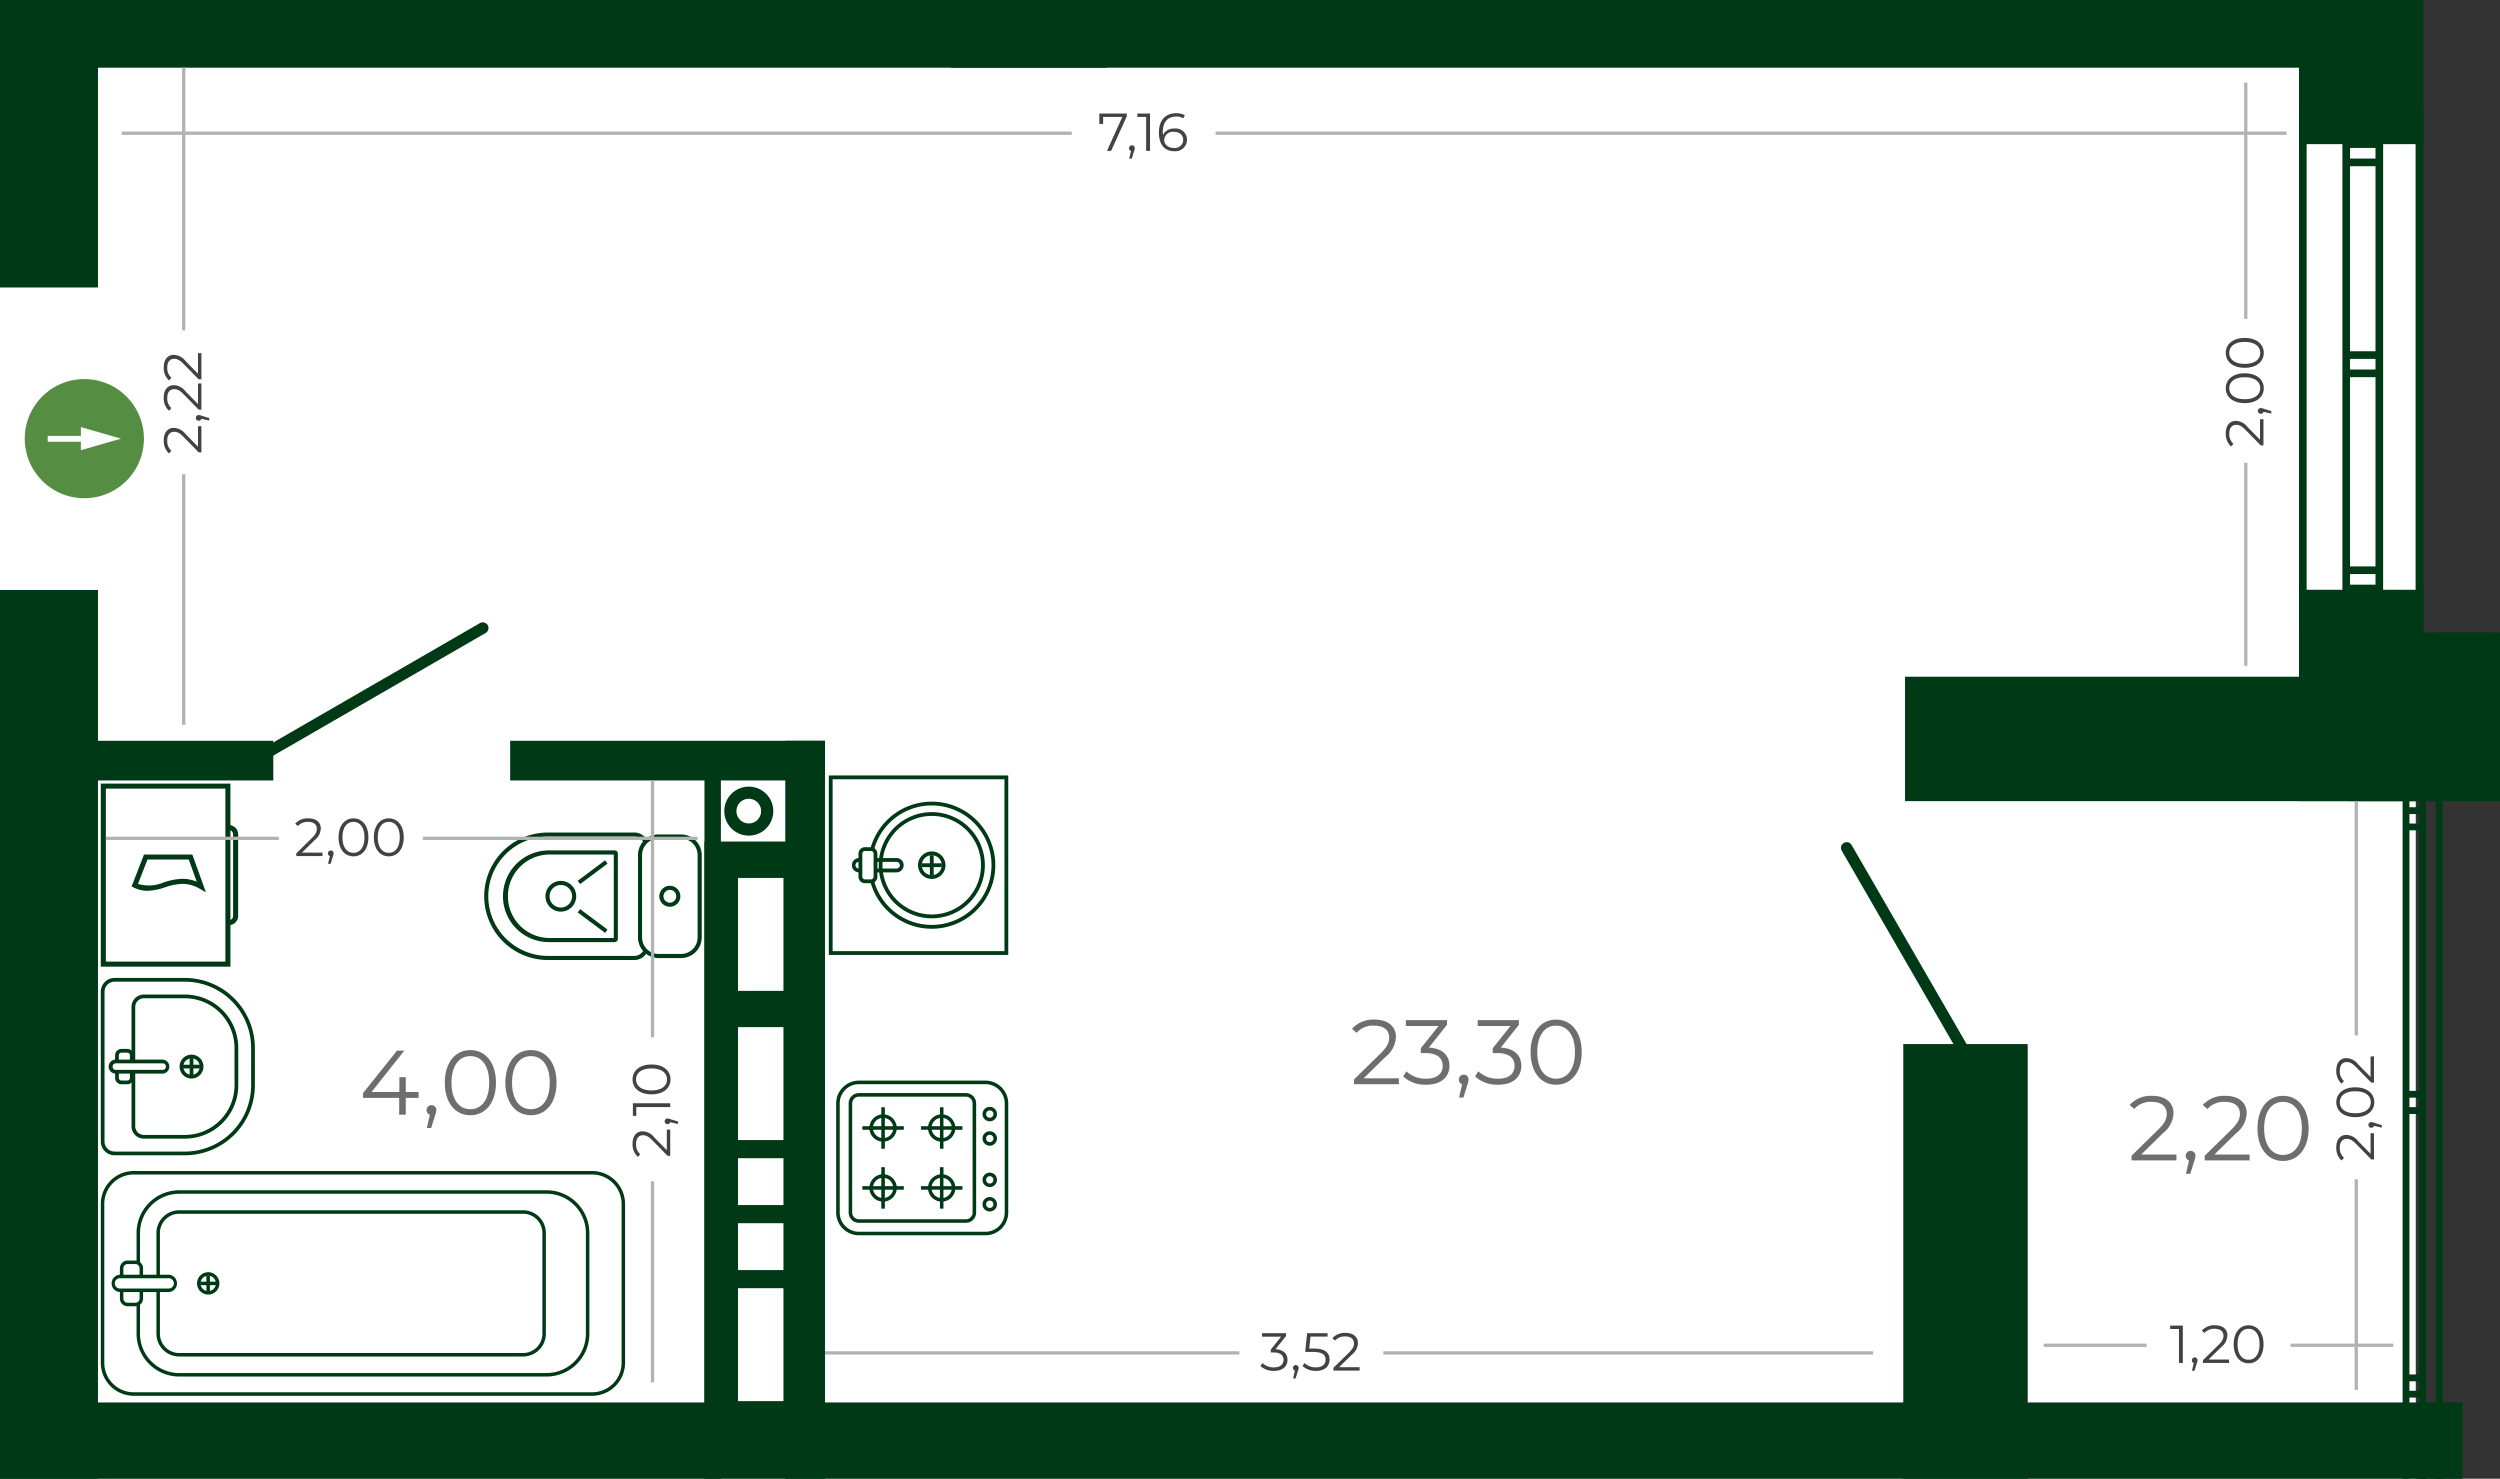 <svg id="Слой_1" data-name="Слой 1" xmlns="http://www.w3.org/2000/svg" viewBox="0 0 163.976 96.992"><rect x="0" y="0" width="163.976" height="96.992" fill="#333333" stroke="none"/><title>2.02.02</title><rect width="158.451" height="96.992" style="fill:#fff"/><path d="M151.206,213.012a.374.374,0,1,0,.375.648l13.92-8.04a.374.374,0,0,0-.375-.648Z" transform="translate(-133.648 -164.102)" style="fill:#003915"/><path d="M262.491,233.823a.374.374,0,0,0,.647-.375l-8.04-13.92a.374.374,0,0,0-.648.375Z" transform="translate(-133.648 -164.102)" style="fill:#003915"/><rect width="2.602" height="2.313" style="fill:#003915"/><rect x="51.509" y="48.589" width="2.602" height="48.403" style="fill:#003915"/><rect x="68.794" width="2.602" height="0.864" style="fill:#003915"/><rect x="65.231" width="2.602" height="0.864" style="fill:#003915"/><rect x="1.599" y="48.589" width="16.326" height="2.602" style="fill:#003915"/><rect x="33.461" y="48.589" width="20.651" height="2.602" style="fill:#003915"/><rect y="91.99" width="161.519" height="5.002" style="fill:#003915"/><rect width="72.588" height="4.44" style="fill:#003915"/><rect x="62.357" width="96.245" height="4.44" style="fill:#003915"/><rect width="6.426" height="18.856" style="fill:#003915"/><rect y="38.699" width="6.426" height="58.293" style="fill:#003915"/><rect x="154.049" y="41.483" width="9.926" height="11.064" style="fill:#003915"/><rect x="124.952" y="44.387" width="37.974" height="8.16" style="fill:#003915"/><rect x="150.792" width="8.16" height="9.454" style="fill:#003915"/><rect x="150.792" y="38.683" width="8.16" height="13.864" style="fill:#003915"/><rect x="124.837" y="68.481" width="8.16" height="28.512" style="fill:#003915"/><rect x="153.793" y="24.237" width="2.299" height="0.502" style="fill:#003915"/><rect x="153.793" y="23.039" width="2.299" height="0.501" style="fill:#003915"/><rect x="153.793" y="10.401" width="2.299" height="0.501" style="fill:#003915"/><rect x="153.793" y="9.203" width="2.299" height="0.501" style="fill:#003915"/><rect x="153.793" y="38.349" width="2.299" height="0.502" style="fill:#003915"/><rect x="153.793" y="37.151" width="2.299" height="0.501" style="fill:#003915"/><rect x="150.792" y="7.146" width="0.501" height="34.094" style="fill:#003915"/><rect x="153.639" y="7.146" width="0.501" height="34.094" style="fill:#003915"/><rect x="155.81" y="7.146" width="0.501" height="34.094" style="fill:#003915"/><rect x="158.451" y="7.146" width="0.501" height="34.094" style="fill:#003915"/><rect x="157.681" y="91.22" width="1.297" height="0.447" style="fill:#003915"/><rect x="157.681" y="90.152" width="1.297" height="0.447" style="fill:#003915"/><rect x="157.681" y="72.618" width="1.297" height="0.447" style="fill:#003915"/><rect x="157.681" y="71.55" width="1.297" height="0.447" style="fill:#003915"/><rect x="157.681" y="54.015" width="1.297" height="0.447" style="fill:#003915"/><rect x="157.681" y="52.947" width="1.297" height="0.447" style="fill:#003915"/><rect x="159.76" y="50.881" width="0.447" height="43.771" style="fill:#003915"/><rect x="158.669" y="50.881" width="0.447" height="43.771" style="fill:#003915"/><rect x="157.588" y="50.881" width="0.447" height="43.771" style="fill:#003915"/><rect x="159.76" y="96.176" width="0.447" height="0.816" style="fill:#003915"/><rect x="158.669" y="96.176" width="0.447" height="0.816" style="fill:#003915"/><rect x="157.588" y="96.176" width="0.447" height="0.816" style="fill:#003915"/><path d="M140.26,229.15v9.822a.905.905,0,0,0,.904.905h4.61a4.596,4.596,0,0,0,4.591-4.59V232.836a4.596,4.596,0,0,0-4.591-4.59H141.164a.905.905,0,0,0-.904.905m9.861,6.138a4.351,4.351,0,0,1-4.346,4.345H141.164a.661.661,0,0,1-.66-.661v-9.822a.661.661,0,0,1,.66-.66h4.61a4.351,4.351,0,0,1,4.346,4.346Z" transform="translate(-133.648 -164.102)" style="fill:#003915"/><path d="M149.031,235.288a3.259,3.259,0,0,1-3.256,3.254H143.086a.568.568,0,0,1-.567-.567v-3.575h-.245v3.575a.814.814,0,0,0,.813.812h2.688a3.504,3.504,0,0,0,3.501-3.5V232.835a3.505,3.505,0,0,0-3.501-3.501H143.086a.814.814,0,0,0-.813.813v3.575h.245V230.148a.568.568,0,0,1,.567-.568h2.688a3.259,3.259,0,0,1,3.256,3.256Z" transform="translate(-133.648 -164.102)" style="fill:#003915"/><path d="M145.427,234.061a.783.783,0,1,0,.783-.784.785.785,0,0,0-.783.784m1.322,0a.539.539,0,1,1-.539-.539A.54.54,0,0,1,146.749,234.061Z" transform="translate(-133.648 -164.102)" style="fill:#003915"/><rect x="12.003" y="69.836" width="1.117" height="0.245" style="fill:#003915"/><rect x="12.439" y="69.401" width="0.245" height="1.116" style="fill:#003915"/><path d="M141.443,233.723v-.404a.174.174,0,0,1,.174-.173h.379a.174.174,0,0,1,.174.173v.404h.245v-.404a.419.419,0,0,0-.419-.418h-.379a.419.419,0,0,0-.419.418v.406l.037-.002Zm.727,1.077a.174.174,0,0,1-.174.174h-.379a.174.174,0,0,1-.174-.174v-.401h-.207l-.037-.002v.403a.418.418,0,0,0,.419.419h.379a.419.419,0,0,0,.419-.419v-.401H142.17Z" transform="translate(-133.648 -164.102)" style="fill:#003915"/><path d="M140.775,234.061a.461.461,0,0,0,.46.461h3.08a.461.461,0,0,0,0-.921h-3.08a.461.461,0,0,0-.46.46m3.757,0a.217.217,0,0,1-.216.216h-3.08a.216.216,0,0,1,0-.431h3.08A.216.216,0,0,1,144.532,234.061Z" transform="translate(-133.648 -164.102)" style="fill:#003915"/><path d="M165.675,222.888a3.917,3.917,0,0,0,3.913,3.912h5.665a.677.677,0,0,0,.639-.456,1.244,1.244,0,0,0,.205.204.946.946,0,0,1-.844.522h-5.665a4.181,4.181,0,1,1,0-8.362h5.665a.945.945,0,0,1,.844.521,1.242,1.242,0,0,0-.205.203.676.676,0,0,0-.639-.456h-5.665a3.917,3.917,0,0,0-3.913,3.912" transform="translate(-133.648 -164.102)" style="fill:#003915"/><path d="M174.173,220.085v5.609a.204.204,0,0,1-.202.201H169.7a3.007,3.007,0,1,1,0-6.013H173.971a.205.205,0,0,1,.202.203m-.268,5.541V220.15h-4.204a2.738,2.738,0,0,0,0,5.476Z" transform="translate(-133.648 -164.102)" style="fill:#003915"/><path d="M171.442,222.889a1.008,1.008,0,1,1-1.008-1.009,1.01,1.01,0,0,1,1.008,1.009m-1.748,0a.739.739,0,1,0,.739-.74A.74.74,0,0,0,169.694,222.889Z" transform="translate(-133.648 -164.102)" style="fill:#003915"/><rect x="172.384" y="223.389" width="0.269" height="2.242" transform="translate(-244.239 64.504) rotate(-53.289)" style="fill:#003915"/><rect x="171.396" y="221.176" width="2.243" height="0.269" transform="translate(-231.852 -16.622) rotate(-36.808)" style="fill:#003915"/><path d="M179.674,220.188v5.401a1.355,1.355,0,0,1-1.354,1.352h-1.474a1.353,1.353,0,0,1-1.352-1.352V220.188a1.353,1.353,0,0,1,1.352-1.352h1.474a1.355,1.355,0,0,1,1.354,1.352m-3.912,5.401a1.086,1.086,0,0,0,1.084,1.084h1.474a1.086,1.086,0,0,0,1.085-1.084V220.188a1.086,1.086,0,0,0-1.085-1.084h-1.474a1.086,1.086,0,0,0-1.084,1.084Z" transform="translate(-133.648 -164.102)" style="fill:#003915"/><path d="M178.272,222.889a.688.688,0,1,1-.687-.688.688.688,0,0,1,.687.688m-1.107,0a.419.419,0,1,0,.42-.419A.419.419,0,0,0,177.165,222.889Z" transform="translate(-133.648 -164.102)" style="fill:#003915"/><path d="M148.431,215.828H140.592v11.348h7.84Zm-8.171-.331h8.502v12.01h-8.502Z" transform="translate(-133.648 -164.102)" style="fill:#003915"/><path d="M148.656,218.222a.604.604,0,0,1,.613.594v5.372a.604.604,0,0,1-.613.594v-.331a.27.27,0,0,0,.281-.263V218.816a.27.27,0,0,0-.281-.263Z" transform="translate(-133.648 -164.102)" style="fill:#003915"/><path d="M146.029,220.48H143.321l-.622,1.597a2.474,2.474,0,0,0,1.675-.092,4.151,4.151,0,0,1,1.241-.241,2.449,2.449,0,0,1,.936.188Zm-2.934-.331h3.167l.892,2.48-.391-.225a2.266,2.266,0,0,0-1.148-.329,3.89,3.89,0,0,0-1.144.227,3.9,3.9,0,0,1-1.144.228,2.017,2.017,0,0,1-.912-.218l-.136-.067Z" transform="translate(-133.648 -164.102)" style="fill:#003915"/><path d="M142.411,240.909h30.085a2.161,2.161,0,0,1,2.151,2.166V253.486a2.161,2.161,0,0,1-2.151,2.166H142.411a2.161,2.161,0,0,1-2.151-2.166V243.074a2.161,2.161,0,0,1,2.151-2.166m30.085,14.513a1.931,1.931,0,0,0,1.922-1.936V243.074a1.931,1.931,0,0,0-1.922-1.935H142.411a1.931,1.931,0,0,0-1.922,1.935V253.486a1.932,1.932,0,0,0,1.922,1.936Z" transform="translate(-133.648 -164.102)" style="fill:#003915"/><path d="M169.511,254.16a2.577,2.577,0,0,0,2.565-2.582v-6.595a2.577,2.577,0,0,0-2.565-2.582H145.398a2.577,2.577,0,0,0-2.566,2.582v2.062a.397.397,0,0,0-.228-.142v-1.92a2.806,2.806,0,0,1,2.794-2.813H169.511a2.807,2.807,0,0,1,2.794,2.813v6.595a2.807,2.807,0,0,1-2.794,2.812H145.398a2.806,2.806,0,0,1-2.794-2.812v-1.92a.396.396,0,0,0,.228-.141v2.062a2.578,2.578,0,0,0,2.566,2.582Z" transform="translate(-133.648 -164.102)" style="fill:#003915"/><path d="M167.963,252.846a1.267,1.267,0,0,0,1.261-1.269v-6.595a1.266,1.266,0,0,0-1.261-1.268H145.398a1.266,1.266,0,0,0-1.261,1.268v2.845h-.229v-2.845a1.496,1.496,0,0,1,1.49-1.499H167.963a1.496,1.496,0,0,1,1.489,1.499v6.595a1.495,1.495,0,0,1-1.489,1.499H145.398a1.496,1.496,0,0,1-1.49-1.499v-2.845h.229v2.845a1.266,1.266,0,0,0,1.261,1.269Z" transform="translate(-133.648 -164.102)" style="fill:#003915"/><path d="M147.303,247.547a.733.733,0,1,1-.73.734.732.732,0,0,1,.73-.734m0,1.237a.503.503,0,1,0-.5-.503A.502.502,0,0,0,147.303,248.784Z" transform="translate(-133.648 -164.102)" style="fill:#003915"/><rect x="13.539" y="83.656" width="0.229" height="1.046" style="fill:#003915"/><rect x="13.135" y="84.063" width="1.038" height="0.231" style="fill:#003915"/><path d="M142.803,247.828v-.537a.28.28,0,0,0-.279-.28h-.505a.28.28,0,0,0-.279.28v.537h-.229v-.537a.51.51,0,0,1,.508-.511h.505a.51.51,0,0,1,.507.511v.537Zm-.279,1.722a.28.28,0,0,0,.279-.28v-.537h.229v.537a.509.509,0,0,1-.507.511h-.505a.51.51,0,0,1-.508-.511v-.537h.229v.537a.28.28,0,0,0,.279.28Z" transform="translate(-133.648 -164.102)" style="fill:#003915"/><path d="M141.513,247.712H144.714a.568.568,0,0,1,0,1.135h-3.201a.568.568,0,0,1,0-1.135m3.201.905a.337.337,0,0,0,0-.674h-3.201a.337.337,0,0,0,0,.674Z" transform="translate(-133.648 -164.102)" style="fill:#003915"/><path d="M188.011,214.966v11.769h11.769v-11.769Zm.249,11.52v-11.271H199.531V226.486Z" transform="translate(-133.648 -164.102)" style="fill:#003915"/><path d="M198.682,220.851a3.92,3.92,0,0,1-7.714.982.3.3,0,0,1-.197.074h-.041a4.168,4.168,0,1,0-0-2.111H190.77a.298.298,0,0,1,.197.074,3.92,3.92,0,0,1,7.715.982" transform="translate(-133.648 -164.102)" style="fill:#003915"/><path d="M191.281,220.851a3.482,3.482,0,1,0,3.482-3.481,3.486,3.486,0,0,0-3.482,3.481m6.714,0a3.232,3.232,0,1,1-3.232-3.232A3.235,3.235,0,0,1,197.995,220.851Z" transform="translate(-133.648 -164.102)" style="fill:#003915"/><path d="M193.86,220.851a.902.902,0,1,0,.902-.903.903.903,0,0,0-.902.903m1.556,0a.653.653,0,1,1-.653-.653A.654.654,0,0,1,195.416,220.851Z" transform="translate(-133.648 -164.102)" style="fill:#003915"/><rect x="60.457" y="56.624" width="1.314" height="0.249" style="fill:#003915"/><rect x="60.989" y="56.092" width="0.25" height="1.314" style="fill:#003915"/><path d="M189.956,220.097v1.507a.427.427,0,0,0,.427.427h.387a.427.427,0,0,0,.427-.427V220.097a.427.427,0,0,0-.427-.427h-.387a.427.427,0,0,0-.427.427m.991,1.507a.178.178,0,0,1-.177.178h-.387a.177.177,0,0,1-.177-.178V220.097a.177.177,0,0,1,.177-.177h.387a.177.177,0,0,1,.177.177Z" transform="translate(-133.648 -164.102)" style="fill:#003915"/><path d="M190.081,221.071h-.086a.22.22,0,1,1,0-.439h.086v-.25h-.086a.469.469,0,0,0,0,.939h.086Zm2.59-.22a.221.221,0,0,1-.221.22h-1.379v.25h1.379a.469.469,0,1,0,0-.939h-1.379v.25h1.379A.22.22,0,0,1,192.671,220.851Z" transform="translate(-133.648 -164.102)" style="fill:#003915"/><path d="M188.492,243.631v-7.157a1.496,1.496,0,0,1,1.495-1.494h8.299a1.496,1.496,0,0,1,1.494,1.494v7.157a1.496,1.496,0,0,1-1.494,1.494H189.987a1.496,1.496,0,0,1-1.495-1.494m11.055-7.157a1.263,1.263,0,0,0-1.261-1.261H189.987a1.263,1.263,0,0,0-1.262,1.261v7.157a1.263,1.263,0,0,0,1.262,1.262h8.299a1.263,1.263,0,0,0,1.261-1.262Z" transform="translate(-133.648 -164.102)" style="fill:#003915"/><path d="M189.311,243.631v-7.157a.676.676,0,0,1,.676-.676h7.011a.676.676,0,0,1,.676.676v7.157a.676.676,0,0,1-.676.676H189.987a.676.676,0,0,1-.676-.676m8.129-7.157a.443.443,0,0,0-.443-.443H189.987a.443.443,0,0,0-.443.443v7.157a.444.444,0,0,0,.443.444h7.011a.444.444,0,0,0,.443-.444Z" transform="translate(-133.648 -164.102)" style="fill:#003915"/><path d="M198.092,237.175a.474.474,0,1,1,.474.474.475.475,0,0,1-.474-.474m.716,0a.241.241,0,1,0-.241.241A.242.242,0,0,0,198.808,237.175Z" transform="translate(-133.648 -164.102)" style="fill:#003915"/><path d="M198.092,238.775a.474.474,0,1,1,.474.475.475.475,0,0,1-.474-.475m.716,0a.241.241,0,1,0-.241.242A.242.242,0,0,0,198.808,238.775Z" transform="translate(-133.648 -164.102)" style="fill:#003915"/><rect x="57.805" y="72.626" width="0.233" height="2.72" style="fill:#003915"/><rect x="56.561" y="73.869" width="2.72" height="0.233" style="fill:#003915"/><path d="M190.673,238.088a.897.897,0,1,1,.897.897.898.898,0,0,1-.897-.897m1.561,0a.664.664,0,1,0-.664.664A.665.665,0,0,0,192.234,238.088Z" transform="translate(-133.648 -164.102)" style="fill:#003915"/><rect x="61.651" y="72.626" width="0.232" height="2.72" style="fill:#003915"/><rect x="60.406" y="73.869" width="2.72" height="0.233" style="fill:#003915"/><path d="M194.517,238.088a.897.897,0,1,1,.897.897.899.899,0,0,1-.897-.897m1.562,0a.665.665,0,1,0-.664.664A.665.665,0,0,0,196.079,238.088Z" transform="translate(-133.648 -164.102)" style="fill:#003915"/><rect x="57.805" y="76.556" width="0.233" height="2.719" style="fill:#003915"/><rect x="56.561" y="77.8" width="2.72" height="0.233" style="fill:#003915"/><path d="M190.673,242.019a.897.897,0,1,1,.897.897.898.898,0,0,1-.897-.897m1.561,0a.664.664,0,1,0-.664.664A.666.666,0,0,0,192.234,242.019Z" transform="translate(-133.648 -164.102)" style="fill:#003915"/><rect x="61.651" y="76.556" width="0.232" height="2.719" style="fill:#003915"/><rect x="60.406" y="77.8" width="2.72" height="0.233" style="fill:#003915"/><path d="M194.517,242.019a.897.897,0,1,1,.897.897.898.898,0,0,1-.897-.897m1.562,0a.665.665,0,1,0-.664.664A.666.666,0,0,0,196.079,242.019Z" transform="translate(-133.648 -164.102)" style="fill:#003915"/><path d="M198.092,241.489a.474.474,0,1,1,.474.474.475.475,0,0,1-.474-.474m.716,0a.241.241,0,1,0-.241.242A.242.242,0,0,0,198.808,241.489Z" transform="translate(-133.648 -164.102)" style="fill:#003915"/><path d="M198.092,243.09a.474.474,0,1,1,.474.474.475.475,0,0,1-.474-.474m.716,0a.241.241,0,1,0-.241.241A.242.242,0,0,0,198.808,243.09Z" transform="translate(-133.648 -164.102)" style="fill:#003915"/><path d="M183.334,216.733a.809.809,0,1,0,.235.571.81.81,0,0,0-.235-.571m-.573-1.036a1.607,1.607,0,1,1-1.136.471A1.603,1.603,0,0,1,182.762,215.697Z" transform="translate(-133.648 -164.102)" style="fill:#003915"/><path d="M182.055,231.472h2.98v7.407H182.055Zm0,17.122h2.98v7.407H182.055Zm0-8.525h2.98v3.073H182.055Zm0,4.263h2.98v3.073H182.055Zm0-22.645h2.98v7.407H182.055Zm-2.201-2.39h6.629v38.137h-6.629Z" transform="translate(-133.648 -164.102)" style="fill:#003915;fill-rule:evenodd"/><path d="M235.714,234.854c-.732,0-1.236-.618-1.236-1.74s.504-1.74,1.236-1.74,1.236.618,1.236,1.74-.504,1.74-1.236,1.74m0,.396c.972,0,1.68-.798,1.68-2.136s-.708-2.136-1.68-2.136-1.674.798-1.674,2.136S234.742,235.25,235.714,235.25Zm-3.63-2.436,1.188-1.494v-.306h-2.7v.384h2.148l-1.164,1.458v.318h.3c.78,0,1.134.33,1.134.834,0,.522-.384.846-1.08.846a1.841,1.841,0,0,1-1.302-.486l-.21.342a2.185,2.185,0,0,0,1.512.54c1.014,0,1.524-.54,1.524-1.242C233.434,233.336,232.984,232.862,232.084,232.814Zm-2.43,1.776a.314.314,0,0,0-.318.324.303.303,0,0,0,.216.306l-.204.87h.288l.252-.828a.976.976,0,0,0,.084-.348A.314.314,0,0,0,229.655,234.59Zm-2.286-1.776,1.188-1.494v-.306h-2.7v.384h2.148l-1.164,1.458v.318h.3c.78,0,1.134.33,1.134.834,0,.522-.384.846-1.08.846a1.841,1.841,0,0,1-1.302-.486l-.21.342a2.185,2.185,0,0,0,1.512.54c1.014,0,1.524-.54,1.524-1.242C228.718,233.336,228.268,232.862,227.368,232.814Zm-4.278,2.016,1.428-1.404a1.729,1.729,0,0,0,.69-1.314c0-.702-.54-1.134-1.392-1.134a1.887,1.887,0,0,0-1.488.6l.306.264a1.426,1.426,0,0,1,1.146-.468c.642,0,.984.3.984.786,0,.288-.09.57-.564,1.038l-1.746,1.71v.306h2.946v-.384Z" transform="translate(-133.648 -164.102)" style="fill:#6e6e6e;fill-rule:evenodd"/><path d="M168.47,236.854c-.732,0-1.236-.618-1.236-1.74s.504-1.74,1.236-1.74,1.236.618,1.236,1.74-.504,1.74-1.236,1.74m0,.396c.972,0,1.68-.798,1.68-2.136s-.708-2.136-1.68-2.136-1.674.798-1.674,2.136S167.498,237.25,168.47,237.25Zm-3.972-.396c-.732,0-1.236-.618-1.236-1.74s.504-1.74,1.236-1.74,1.236.618,1.236,1.74S165.23,236.854,164.498,236.854Zm0,.396c.972,0,1.68-.798,1.68-2.136s-.708-2.136-1.68-2.136-1.674.798-1.674,2.136S163.526,237.25,164.498,237.25Zm-2.55-.66a.314.314,0,0,0-.318.324.303.303,0,0,0,.216.306l-.204.87h.288l.252-.828a.976.976,0,0,0,.084-.348A.314.314,0,0,0,161.948,236.59Zm-.846-.864h-.84v-.972h-.42v.972h-1.824l2.148-2.712h-.48l-2.226,2.784v.312h2.37v1.104h.432v-1.104h.84Z" transform="translate(-133.648 -164.102)" style="fill:#6e6e6e;fill-rule:evenodd"/><path d="M283.391,239.854c-.732,0-1.236-.618-1.236-1.74s.504-1.74,1.236-1.74,1.236.618,1.236,1.74-.504,1.74-1.236,1.74m0,.396c.972,0,1.68-.798,1.68-2.136s-.708-2.136-1.68-2.136-1.674.798-1.674,2.136S282.419,240.25,283.391,240.25Zm-4.5-.42,1.428-1.404a1.729,1.729,0,0,0,.69-1.314c0-.702-.54-1.134-1.392-1.134a1.887,1.887,0,0,0-1.488.6l.306.264a1.426,1.426,0,0,1,1.146-.468c.642,0,.984.3.984.786,0,.288-.09.57-.564,1.038l-1.746,1.71v.306h2.946v-.384Zm-1.56-.24a.314.314,0,0,0-.318.324.303.303,0,0,0,.216.306l-.204.87h.288l.252-.828a.976.976,0,0,0,.084-.348A.314.314,0,0,0,277.331,239.59Zm-3.24.24,1.428-1.404a1.729,1.729,0,0,0,.69-1.314c0-.702-.54-1.134-1.392-1.134a1.887,1.887,0,0,0-1.488.6l.306.264a1.426,1.426,0,0,1,1.146-.468c.642,0,.984.3.984.786,0,.288-.09.57-.564,1.038l-1.746,1.71v.306h2.946v-.384Z" transform="translate(-133.648 -164.102)" style="fill:#6e6e6e;fill-rule:evenodd"/><path d="M139.18,188.965a3.908,3.908,0,1,1-3.908,3.908,3.908,3.908,0,0,1,3.908-3.908" transform="translate(-133.648 -164.102)" style="fill:#558e42;fill-rule:evenodd"/><polygon points="7.936 28.77 6.621 28.392 5.306 28.013 5.306 28.77 5.306 29.527 6.621 29.149 7.936 28.77" style="fill:#fdfdfd;fill-rule:evenodd"/><rect x="3.128" y="28.591" width="2.281" height="0.384" style="fill:#fdfdfd"/><rect x="46.206" y="49.873" width="1.078" height="47.12" style="fill:#003915"/><path d="M221.479,253.775l.833-.819a1.008,1.008,0,0,0,.403-.766c0-.41-.315-.662-.812-.662a1.101,1.101,0,0,0-.868.35l.179.154a.832.832,0,0,1,.668-.273c.374,0,.574.175.574.458,0,.168-.052.332-.329.605l-1.019.998v.179h1.718v-.224Zm-1.645-1.222h-.315l.084-.781h1.12v-.224h-1.341l-.126,1.229h.521c.623,0,.819.196.819.511,0,.297-.221.5-.637.5a1.061,1.061,0,0,1-.752-.284l-.122.2a1.265,1.265,0,0,0,.879.315c.598,0,.889-.325.889-.742C220.853,252.844,220.573,252.554,219.834,252.554Zm-1.194,1.082a.183.183,0,0,0-.185.189.177.177,0,0,0,.126.178l-.119.508h.168l.147-.483a.573.573,0,0,0,.049-.203A.183.183,0,0,0,218.641,253.635Zm-1.333-1.036.693-.871v-.179H216.425v.224h1.253l-.679.851v.185h.175c.455,0,.662.193.662.487,0,.304-.224.493-.63.493a1.074,1.074,0,0,1-.76-.284l-.122.2a1.275,1.275,0,0,0,.882.315c.591,0,.889-.315.889-.724C218.095,252.904,217.832,252.627,217.307,252.599Z" transform="translate(-133.648 -164.102)" style="fill:#434242"/><path d="M210.656,173.807c-.423,0-.648-.255-.648-.525a.567.567,0,0,1,.63-.535c.378,0,.616.206.616.528a.536.536,0,0,1-.598.532m.021-1.274a.783.783,0,0,0-.749.42c-.007-.073-.011-.144-.011-.2,0-.665.34-1.004.868-1.004a.861.861,0,0,1,.476.115l.102-.203a1.126,1.126,0,0,0-.581-.133c-.665,0-1.12.434-1.12,1.267,0,.773.353,1.225,1.005,1.225a.763.763,0,0,0,.837-.753A.742.742,0,0,0,210.677,172.533Zm-2.429-.984v.224h.577v2.226h.252v-2.45Zm-.357,2.086a.183.183,0,0,0-.185.189.177.177,0,0,0,.126.178l-.119.508h.168l.147-.483a.575.575,0,0,0,.049-.203A.183.183,0,0,0,207.891,173.635Zm-2.138-2.086v.683h.249v-.459h1.26l-1.008,2.226h.273l1.025-2.271v-.179Z" transform="translate(-133.648 -164.102)" style="fill:#434242"/><path d="M281.133,253.289c-.427,0-.721-.36-.721-1.015,0-.654.294-1.015.721-1.015s.721.36.721,1.015c0,.654-.294,1.015-.721,1.015m0,.231c.567,0,.98-.466.98-1.246,0-.781-.413-1.246-.98-1.246s-.977.466-.977,1.246C280.157,253.055,280.566,253.52,281.133,253.52Zm-2.625-.245.833-.819a1.008,1.008,0,0,0,.403-.767c0-.41-.315-.662-.812-.662a1.101,1.101,0,0,0-.868.35l.179.154a.832.832,0,0,1,.668-.273c.374,0,.574.175.574.458,0,.168-.052.333-.329.606l-1.019.998v.179h1.718v-.224Zm-.91-.14a.183.183,0,0,0-.185.189.177.177,0,0,0,.126.178l-.119.508h.168l.147-.483a.574.574,0,0,0,.049-.203A.183.183,0,0,0,277.598,253.135Zm-1.606-2.086v.224h.577v2.226h.252v-2.45Z" transform="translate(-133.648 -164.102)" style="fill:#434242"/><path d="M159.148,220.039c-.427,0-.721-.36-.721-1.015,0-.654.294-1.015.721-1.015s.721.361.721,1.015c0,.654-.294,1.015-.721,1.015m0,.231c.567,0,.98-.466.98-1.246,0-.781-.413-1.246-.98-1.246s-.977.466-.977,1.246C158.171,219.805,158.581,220.27,159.148,220.27Zm-2.317-.231c-.427,0-.721-.36-.721-1.015,0-.654.294-1.015.721-1.015s.721.361.721,1.015C157.552,219.679,157.258,220.039,156.831,220.039Zm0,.231c.567,0,.98-.466.98-1.246,0-.781-.413-1.246-.98-1.246s-.977.466-.977,1.246C155.854,219.805,156.264,220.27,156.831,220.27Zm-1.488-.385a.183.183,0,0,0-.185.189.177.177,0,0,0,.126.178l-.119.508h.168l.147-.483a.573.573,0,0,0,.049-.203A.183.183,0,0,0,155.343,219.885Zm-1.89.14.833-.819a1.008,1.008,0,0,0,.403-.766c0-.41-.315-.662-.812-.662a1.101,1.101,0,0,0-.868.35l.179.154a.832.832,0,0,1,.668-.273c.374,0,.574.175.574.458,0,.168-.052.332-.329.606l-1.018.998v.179h1.718v-.224Z" transform="translate(-133.648 -164.102)" style="fill:#434242"/><line x1="81.293" y1="88.737" x2="54.112" y2="88.737" style="fill:none;stroke:#b1b2b2;stroke-miterlimit:22.926;stroke-width:0.216px"/><line x1="70.294" y1="8.737" x2="7.979" y2="8.737" style="fill:none;stroke:#b1b2b2;stroke-miterlimit:22.926;stroke-width:0.216px"/><line x1="140.793" y1="88.237" x2="134.045" y2="88.237" style="fill:none;stroke:#b1b2b2;stroke-miterlimit:22.926;stroke-width:0.216px"/><line x1="18.293" y1="54.987" x2="6.943" y2="54.987" style="fill:none;stroke:#b1b2b2;stroke-miterlimit:22.926;stroke-width:0.216px"/><line x1="122.854" y1="88.737" x2="90.733" y2="88.737" style="fill:none;stroke:#b1b2b2;stroke-miterlimit:22.926;stroke-width:0.216px"/><line x1="149.979" y1="8.737" x2="79.733" y2="8.737" style="fill:none;stroke:#b1b2b2;stroke-miterlimit:22.926;stroke-width:0.216px"/><line x1="156.981" y1="88.237" x2="150.233" y2="88.237" style="fill:none;stroke:#b1b2b2;stroke-miterlimit:22.926;stroke-width:0.216px"/><line x1="45.757" y1="54.987" x2="27.733" y2="54.987" style="fill:none;stroke:#b1b2b2;stroke-miterlimit:22.926;stroke-width:0.216px"/><path d="M281.898,187.249c0,.427-.361.721-1.015.721-.655,0-1.015-.294-1.015-.721s.36-.721,1.015-.721c.654,0,1.015.294,1.015.721m.231,0c0-.567-.466-.98-1.246-.98-.781,0-1.246.413-1.246.98s.465.977,1.246.977C281.663,188.226,282.129,187.816,282.129,187.249Zm-.231,2.317c0,.427-.361.721-1.015.721-.655,0-1.015-.294-1.015-.721s.36-.721,1.015-.721C281.537,188.846,281.898,189.139,281.898,189.566Zm.231,0c0-.567-.466-.98-1.246-.98-.781,0-1.246.413-1.246.98s.465.976,1.246.976C281.663,190.543,282.129,190.133,282.129,189.566Zm-.385,1.488a.183.183,0,0,0,.189.185.177.177,0,0,0,.178-.126l.508.119v-.168l-.483-.147a.573.573,0,0,0-.203-.049A.183.183,0,0,0,281.744,191.054Zm.14,1.89-.819-.833a1.008,1.008,0,0,0-.766-.403c-.41,0-.662.315-.662.812a1.101,1.101,0,0,0,.35.868l.154-.178a.832.832,0,0,1-.273-.668c0-.374.175-.574.458-.574.168,0,.333.052.606.329l.998,1.018h.179V191.597H281.884Z" transform="translate(-133.648 -164.102)" style="fill:#434242"/><path d="M289.134,234.74l-.819-.833a1.008,1.008,0,0,0-.767-.403c-.41,0-.662.315-.662.812a1.101,1.101,0,0,0,.35.868l.154-.179a.832.832,0,0,1-.273-.668c0-.374.175-.574.458-.574.168,0,.332.052.606.329l.998,1.018h.179V233.392h-.224Zm.014,1.659c0,.427-.36.721-1.015.721-.655,0-1.015-.294-1.015-.721s.36-.721,1.015-.721C288.787,235.678,289.148,235.971,289.148,236.398Zm.231,0c0-.567-.466-.98-1.246-.98-.781,0-1.246.413-1.246.98s.465.977,1.246.977C288.913,237.375,289.379,236.965,289.379,236.398Zm-.385,1.488a.183.183,0,0,0,.189.185.177.177,0,0,0,.178-.126l.508.119v-.168l-.483-.147a.576.576,0,0,0-.203-.049A.183.183,0,0,0,288.994,237.886Zm.14,1.89-.819-.833a1.008,1.008,0,0,0-.767-.403c-.41,0-.662.315-.662.812a1.101,1.101,0,0,0,.35.868l.154-.179a.832.832,0,0,1-.273-.668c0-.374.175-.574.458-.574.168,0,.332.052.606.329l.998,1.019h.179v-1.718h-.224Z" transform="translate(-133.648 -164.102)" style="fill:#434242"/><path d="M146.634,188.614l-.819-.833a1.008,1.008,0,0,0-.766-.403c-.41,0-.662.315-.662.812a1.101,1.101,0,0,0,.35.868l.154-.179a.832.832,0,0,1-.273-.668c0-.374.175-.574.458-.574.168,0,.332.052.606.329l.998,1.018h.179v-1.718h-.224Zm0,1.988-.819-.833a1.008,1.008,0,0,0-.766-.403c-.41,0-.662.315-.662.812a1.101,1.101,0,0,0,.35.868l.154-.179a.832.832,0,0,1-.273-.668c0-.374.175-.574.458-.574.168,0,.332.052.606.329l.998,1.018h.179V189.254h-.224Zm-.14.91a.183.183,0,0,0,.189.185.177.177,0,0,0,.178-.126l.508.119V191.522l-.483-.147a.574.574,0,0,0-.203-.049A.183.183,0,0,0,146.494,191.512Zm.14,1.89-.819-.833a1.008,1.008,0,0,0-.766-.403c-.41,0-.662.315-.662.812a1.102,1.102,0,0,0,.35.868l.154-.179a.832.832,0,0,1-.273-.668c0-.375.175-.574.458-.574.168,0,.332.052.606.329l.998,1.019h.179v-1.718h-.224Z" transform="translate(-133.648 -164.102)" style="fill:#434242"/><path d="M177.398,234.903c0,.427-.361.721-1.015.721-.655,0-1.015-.294-1.015-.721s.361-.721,1.015-.721c.654,0,1.015.294,1.015.721m.231,0c0-.567-.465-.98-1.246-.98-.781,0-1.246.413-1.246.98s.465.977,1.246.977C177.163,235.88,177.628,235.47,177.628,234.903Zm-2.471,2.39h.224v-.577h2.226v-.252h-2.45Zm2.086.357a.183.183,0,0,0,.189.185.177.177,0,0,0,.178-.126l.508.119V237.661l-.483-.147a.574.574,0,0,0-.203-.049A.183.183,0,0,0,177.244,237.65Zm.14,1.89-.819-.833a1.008,1.008,0,0,0-.766-.403c-.41,0-.662.315-.662.812a1.101,1.101,0,0,0,.35.868l.154-.179a.832.832,0,0,1-.273-.668c0-.374.175-.574.458-.574.168,0,.332.052.606.329l.998,1.018h.179V238.193h-.224Z" transform="translate(-133.648 -164.102)" style="fill:#434242"/><line x1="147.3" y1="30.353" x2="147.3" y2="43.667" style="fill:none;stroke:#b1b2b2;stroke-miterlimit:22.926;stroke-width:0.216px"/><line x1="154.549" y1="77.353" x2="154.549" y2="91.167" style="fill:none;stroke:#b1b2b2;stroke-miterlimit:22.926;stroke-width:0.216px"/><line x1="12.049" y1="31.103" x2="12.049" y2="47.542" style="fill:none;stroke:#b1b2b2;stroke-miterlimit:22.926;stroke-width:0.216px"/><line x1="42.799" y1="77.478" x2="42.799" y2="90.667" style="fill:none;stroke:#b1b2b2;stroke-miterlimit:22.926;stroke-width:0.216px"/><line x1="147.3" y1="5.417" x2="147.3" y2="20.914" style="fill:none;stroke:#b1b2b2;stroke-miterlimit:22.926;stroke-width:0.216px"/><line x1="154.549" y1="52.547" x2="154.549" y2="67.914" style="fill:none;stroke:#b1b2b2;stroke-miterlimit:22.926;stroke-width:0.216px"/><line x1="12.049" y1="4.44" x2="12.049" y2="21.664" style="fill:none;stroke:#b1b2b2;stroke-miterlimit:22.926;stroke-width:0.216px"/><line x1="42.799" y1="51.191" x2="42.799" y2="68.039" style="fill:none;stroke:#b1b2b2;stroke-miterlimit:22.926;stroke-width:0.216px"/></svg>